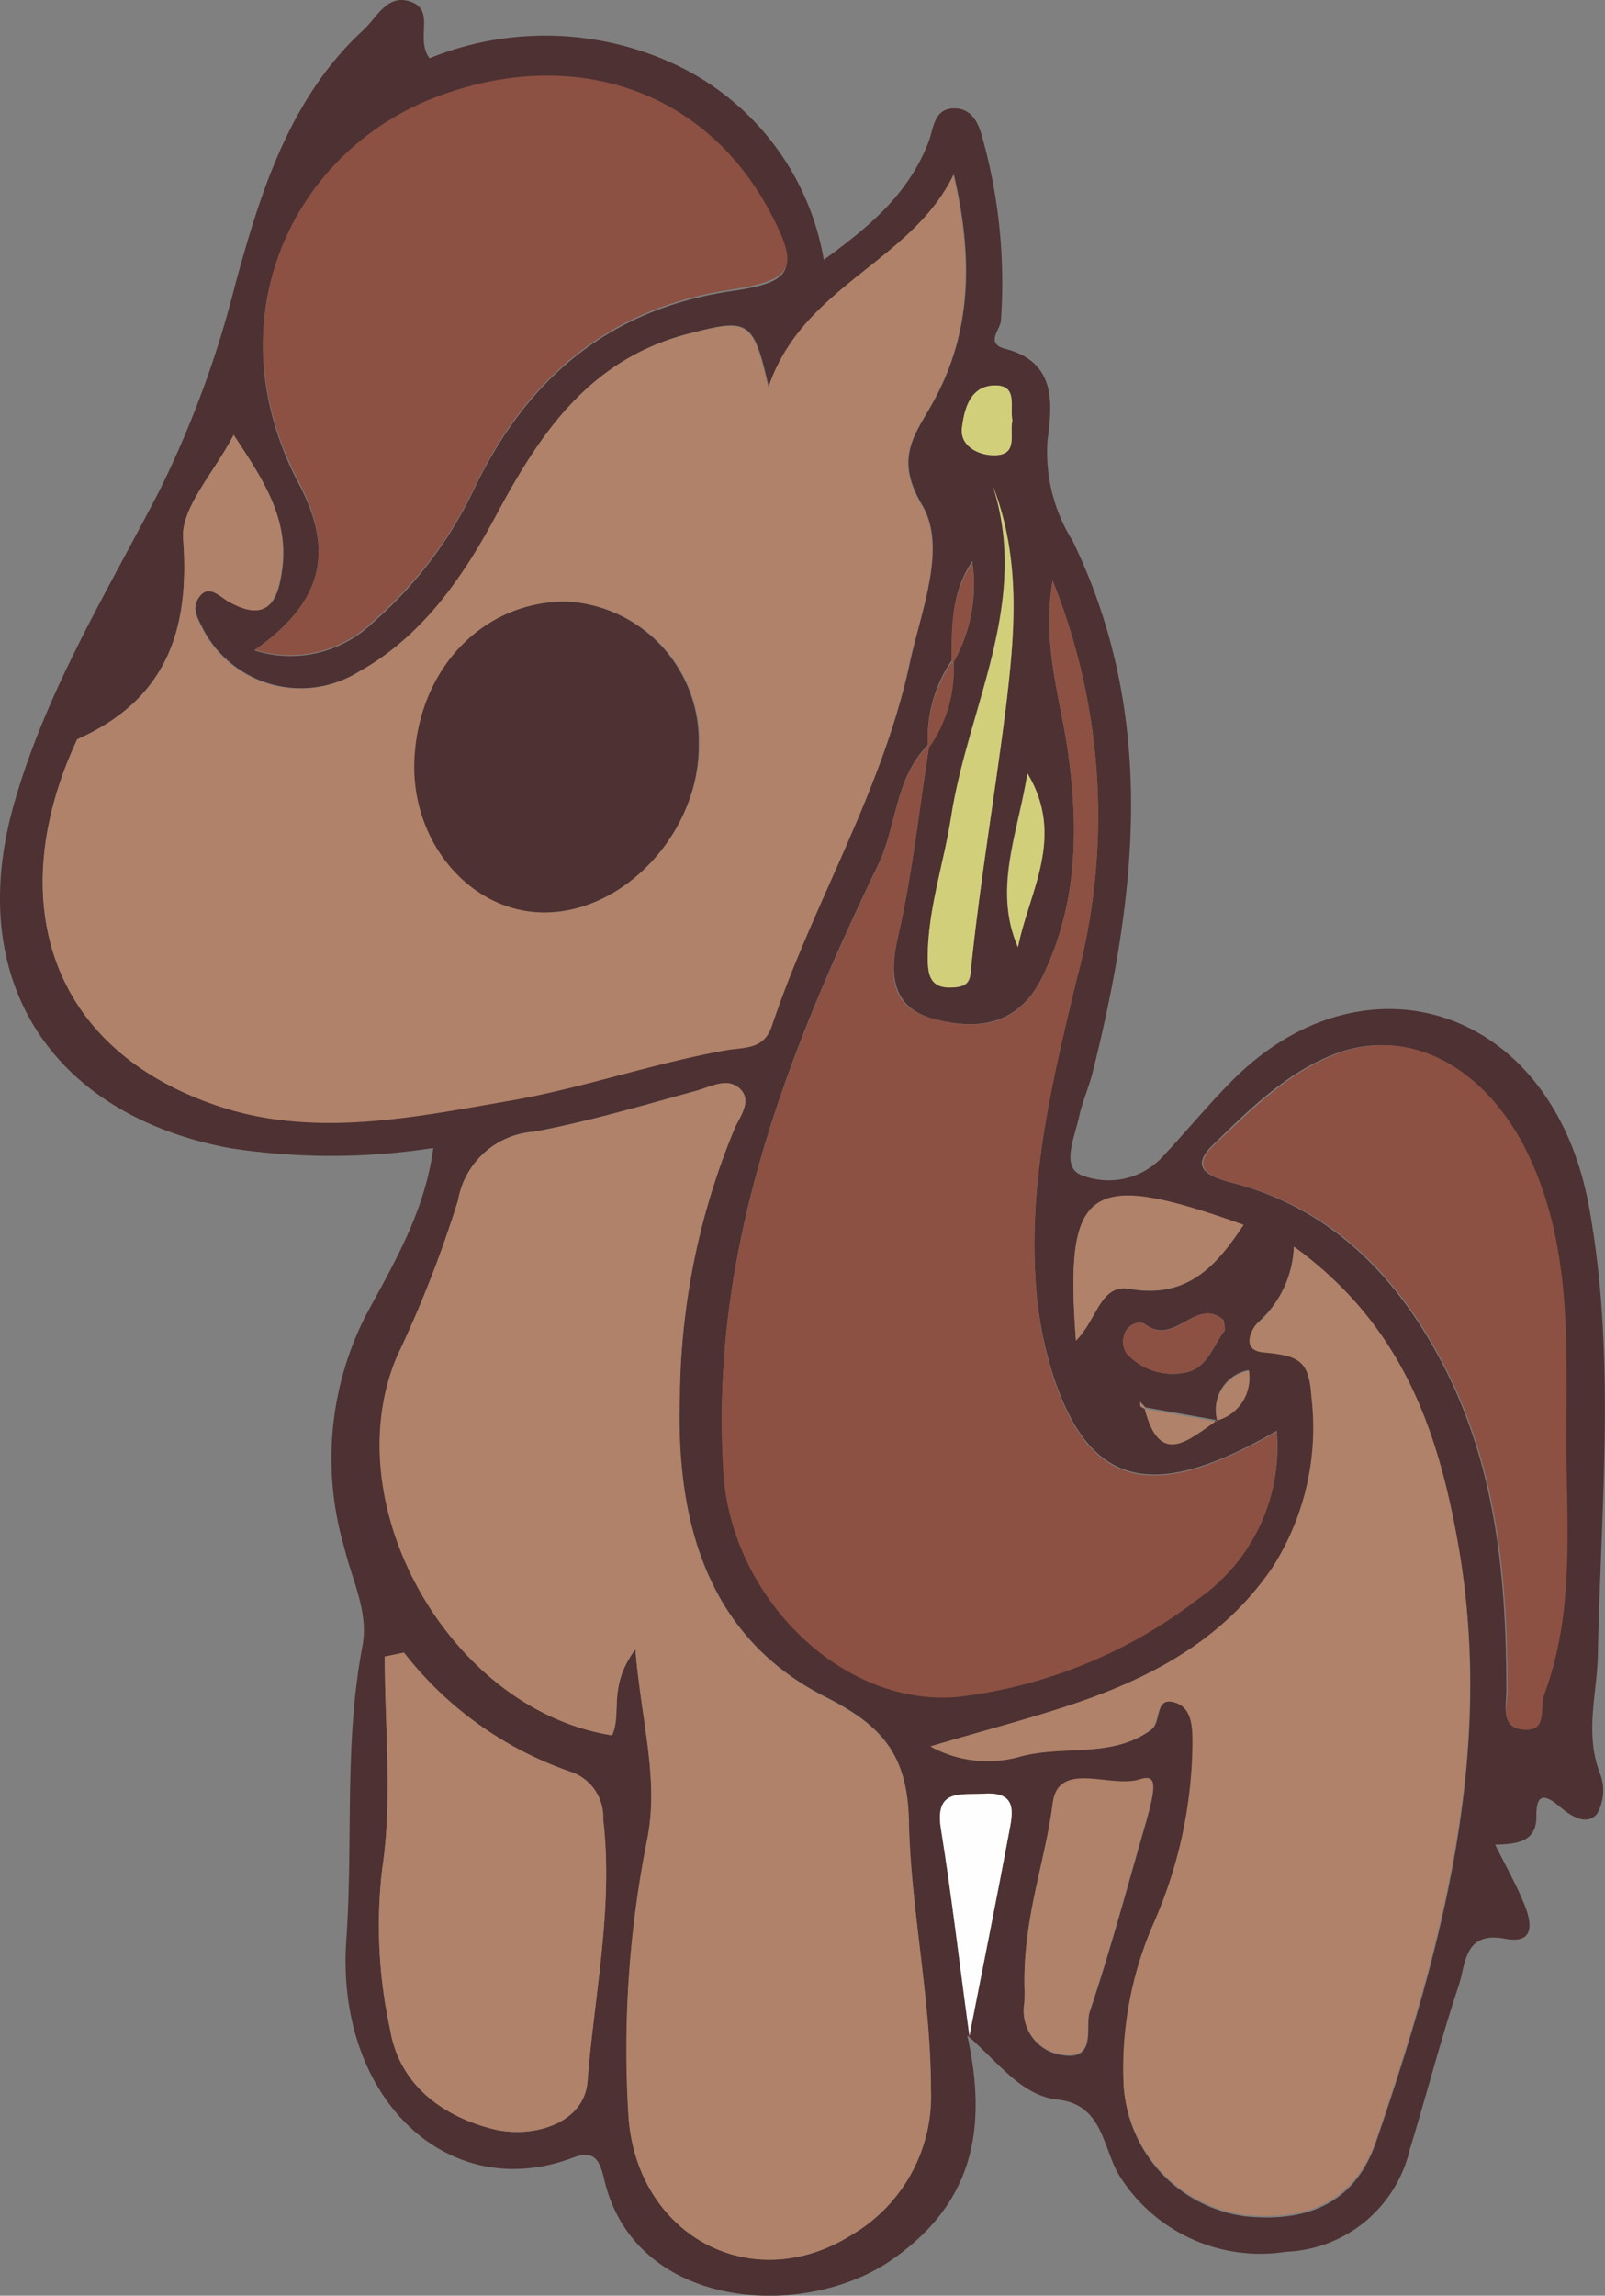 <svg xmlns="http://www.w3.org/2000/svg" viewBox="0 0 72.75 103.99"><rect x="0" y="0" width="72.75" height="103.99" fill="#808080" stroke="none"/><g id="Ebene_2" data-name="Ebene 2"><g id="Ebene_1-2" data-name="Ebene 1"><path d="M19.64,52a30,30,0,0,1-9.26,0C2.4,50.49-1.56,44.5.57,36.65,2,31.44,4.82,26.89,7.26,22.16a46.81,46.81,0,0,0,3.41-9.3c1.12-4.08,2.44-8.41,5.8-11.5C17.1.78,17.56-.32,18.65.09s.16,1.66.82,2.55a13.91,13.91,0,0,1,11,.22,12,12,0,0,1,6.87,8.91c2.11-1.53,3.84-3,4.74-5.32.25-.62.23-1.58,1.23-1.54s1.16,1.15,1.35,1.81a24.5,24.5,0,0,1,.71,7.78c0,.41-.75,1.05.19,1.3,2.34.6,2.14,2.5,1.92,4.15a7.59,7.59,0,0,0,1.15,4.57c3.8,7.86,2.93,15.9.91,24-.17.7-.48,1.37-.63,2.07-.19.92-.86,2.32.16,2.66a3.34,3.34,0,0,0,3.52-.74c1.12-1.18,2.14-2.44,3.29-3.59,6-6,14.5-3.33,16.15,5.77,1.21,6.64.55,13.37.4,20.06,0,1.87-.64,3.71.1,5.6a2.14,2.14,0,0,1-.14,1.81c-.44.54-1.13.15-1.65-.29s-1.12-.85-1.1.39-1,1.27-1.87,1.3c.5,1,1,1.88,1.35,2.77s.38,1.74-.91,1.49c-1.86-.35-1.77,1.16-2.09,2.12-.82,2.45-1.47,5-2.22,7.43A6,6,0,0,1,58.29,102a7.53,7.53,0,0,1-7.47-3.32c-.85-1.24-.74-3.33-2.86-3.57-1.63-.18-2.56-1.53-4.12-2.92,1,4.49.09,7.69-3.34,10.12-4,2.85-11.73,2.35-13.11-3.58-.2-.87-.45-1.36-1.4-1C20.27,99.9,15.18,95,15.7,87.83c.31-4.42-.11-8.88.73-13.27.29-1.55-.48-3-.83-4.48a14.26,14.26,0,0,1,1-10.53C17.87,57.2,19.26,54.87,19.64,52ZM43.22,30a7.15,7.15,0,0,0,.85-4.58c-1,1.5-.9,3-.94,4.51a6.19,6.19,0,0,0-1.07,3.82c-1.5,1.49-1.4,3.65-2.26,5.43-4.19,8.69-7.65,17.56-7,27.52.36,5.59,5.34,10.58,10.6,10.13a22.09,22.09,0,0,0,10.92-4.44,8.34,8.34,0,0,0,3.55-7.58c-5.55,3.22-8.41,2.56-10.07-2.32A17.39,17.39,0,0,1,46.94,58c-.31-4.69.78-9.15,1.86-13.64A28.55,28.55,0,0,0,47.71,26.3c-.48,2.9.33,5.25.68,7.64.51,3.55.47,7-1.15,10.32-1.05,2.13-2.82,2.42-4.82,1.92s-2.13-2-1.7-3.82c.64-2.8.94-5.68,1.39-8.52A6.06,6.06,0,0,0,43.22,30Zm8.7,33.75-.24-.26c0,.06,0,.14,0,.17a.67.67,0,0,0,.2.12c.68,2.7,2,1.37,3.27.53a2,2,0,0,0,1.45-2.25,1.82,1.82,0,0,0-1.43,2.27ZM10.59,19.7C9.72,21.39,8.19,23,8.3,24.4c.32,4.23-.82,7.31-4.8,9.09C.23,40.48,2,47.33,9.63,50c4.43,1.57,9,.62,13.41-.15,3.35-.58,6.61-1.74,10-2.32,1-.16,1.61-.13,1.94-1.11C36.86,40.89,40,35.83,41.25,30c.51-2.39,1.69-5.21.55-7.13-1.31-2.2-.25-3.26.54-4.73,1.77-3.24,1.73-6.64.9-10.23-1.93,4-6.86,5-8.39,9.64-.7-3.11-.94-3.13-3.63-2.44-4.51,1.16-6.77,4.56-8.76,8.32-1.51,2.83-3.32,5.43-6.2,7a5,5,0,0,1-7-1.84c-.25-.5-.59-1-.25-1.51.46-.68.94-.09,1.37.15,1.79,1,2.24,0,2.43-1.55C13.07,23.43,11.9,21.67,10.59,19.7Zm18.21,55c.28,3.35,1.08,5.89.54,8.63a48.53,48.53,0,0,0-.85,12.44c.33,5.48,5.57,8.3,10.1,5.47a7.28,7.28,0,0,0,3.61-6.6c0-4.09-.92-8.11-1-12.16-.06-3-1.22-4.32-3.77-5.61-5.49-2.77-6.79-8.15-6.61-13.62a32.32,32.32,0,0,1,2.5-12.18c.23-.51.78-1.23.23-1.75s-1.33-.1-2,.09c-2.44.67-4.87,1.39-7.34,1.85a3.75,3.75,0,0,0-3.44,3.1A52.92,52.92,0,0,1,18,61.43c-2.84,6.71,2.43,16,9.75,17.18C28.21,77.61,27.53,76.42,28.8,74.71ZM58.65,56.47A4.86,4.86,0,0,1,57,59.92c-.11.1-.76,1.13.31,1.25,1.65.19,2.09.41,2.2,2A11.76,11.76,0,0,1,57.7,71c-2.12,3.1-5.13,4.8-8.5,6-2.12.75-4.3,1.3-7,2.1a5.37,5.37,0,0,0,4,.48c2-.57,4.21.09,6-1.24.45-.34.14-1.52,1.08-1.23.78.24.78,1.16.8,1.88a20.62,20.62,0,0,1-1.76,8.15,16.36,16.36,0,0,0-1.38,7.39,6.35,6.35,0,0,0,5.46,5.86c3.09.33,5.12-.77,6-3.44,3-8.77,5.36-17.6,3.69-27C65.16,64.69,63.5,60,58.65,56.47Zm-47.1-27a5.38,5.38,0,0,0,5.38-1.29,18.59,18.59,0,0,0,4.55-6c2.38-5,6.12-8.19,11.72-9,2.74-.4,3-.95,1.73-3.44-3.1-5.89-9.35-7.58-15.34-5.21-6.25,2.47-10,9.84-6.05,17.38C15.18,25,14.62,27.29,11.55,29.44ZM71,65.21C71,61,71.2,56.73,69.4,52.67s-5.24-6.19-8.7-5c-2.27.8-4,2.52-5.65,4.12-1.07,1-.55,1.44.81,1.79,4.38,1.14,7.33,4.09,9.42,8,2.51,4.7,3,9.79,3,15,0,.67-.26,1.67.74,1.76s.7-1,.93-1.6C71.35,73,70.9,69.08,71,65.21ZM18.31,74.86l-.87.18c0,3.22.36,6.5-.12,9.65a22.08,22.08,0,0,0,.36,7.23c.41,2.48,2.34,3.91,4.58,4.5,1.85.49,4.22-.21,4.37-2.13.31-4,1.18-7.89.71-11.89a2.16,2.16,0,0,0-1.41-2.12A16.26,16.26,0,0,1,18.31,74.86ZM46.44,90.11c0-.09,0,.28,0,.64a2,2,0,0,0,1.75,2.35c1.52.23,1-1.26,1.2-1.94.94-2.81,1.71-5.67,2.53-8.52.56-1.94.45-2.26-.25-2-1.35.42-3.7-.9-3.95,1.1C47.37,84.38,46.35,86.94,46.44,90.11ZM45,22c1.7,5.33-1.13,10-1.89,15-.33,2.12-1.05,4.18-1.06,6.37,0,.83.1,1.42,1.15,1.35.89,0,.77-.48.85-1.21.41-3.83,1.06-7.63,1.54-11.45C46,28.7,46.31,25.32,45,22Zm3.75,38.74c1-1,1.09-2.59,2.46-2.35,2.6.45,3.92-1.05,5.14-2.9C49.32,53,48.24,53.67,48.77,60.73ZM43.94,92.22c.65-3.32,1.24-6.27,1.8-9.23.18-.92.36-1.84-1.15-1.74-1.09.06-2.23-.22-1.94,1.6C43.13,85.84,43.48,88.86,43.94,92.22Zm2.2-49.31c.5-2.53,2.17-5,.43-7.88C46.1,37.8,45,40.29,46.14,42.91Zm9.39,17.34c-.05-.2,0-.44-.15-.52-1.2-.91-2.17,1.23-3.45.27-.29-.22-.91,0-1,.58a.94.94,0,0,0,.15.74,2.82,2.82,0,0,0,2.71.84C54.75,61.94,55,60.92,55.53,60.25Zm-9.64-41.2c-.13-.63.29-1.63-.84-1.59s-1.35,1.13-1.45,1.92.69,1.24,1.44,1.24C46.19,20.64,45.74,19.65,45.89,19.05Z" style="fill:#4e3132"/><path d="M10.59,19.7c1.31,2,2.48,3.73,2.19,6-.19,1.51-.64,2.56-2.43,1.55-.43-.24-.91-.83-1.37-.15-.34.5,0,1,.25,1.51a5,5,0,0,0,7,1.84c2.88-1.61,4.69-4.21,6.2-7,2-3.76,4.25-7.16,8.76-8.32,2.69-.69,2.93-.67,3.63,2.44,1.53-4.62,6.46-5.67,8.39-9.64.83,3.59.87,7-.9,10.23-.79,1.47-1.85,2.53-.54,4.73,1.14,1.92,0,4.74-.55,7.13C40,35.83,36.86,40.89,35,46.44c-.33,1-1,1-1.94,1.11-3.36.58-6.62,1.74-10,2.32-4.44.77-9,1.72-13.41.15C2,47.33.23,40.48,3.5,33.49c4-1.78,5.12-4.86,4.8-9.09C8.19,23,9.72,21.39,10.59,19.7Zm15.08,7.55c-3.82,0-6.75,3.1-6.85,7.27-.09,3.7,2.59,6.81,5.89,6.81,3.66,0,7-3.71,7-7.65A6.32,6.32,0,0,0,25.67,27.25Z" style="fill:#b08269"/><path d="M28.8,74.71c-1.27,1.71-.59,2.9-1.08,3.89C20.4,77.46,15.13,68.14,18,61.43a52.92,52.92,0,0,0,2.76-7.06,3.75,3.75,0,0,1,3.44-3.1c2.47-.46,4.9-1.18,7.34-1.85.69-.19,1.44-.66,2-.09s0,1.24-.23,1.75a32.32,32.32,0,0,0-2.5,12.18c-.18,5.47,1.12,10.85,6.61,13.62,2.55,1.29,3.71,2.63,3.77,5.61.1,4.05,1,8.07,1,12.16a7.28,7.28,0,0,1-3.61,6.6c-4.53,2.83-9.77,0-10.1-5.47a48.53,48.53,0,0,1,.85-12.44C29.88,80.6,29.08,78.06,28.8,74.71Z" style="fill:#b08269"/><path d="M42.11,33.84c-.45,2.84-.75,5.72-1.39,8.52-.43,1.87-.39,3.3,1.7,3.82s3.77.21,4.82-1.92c1.62-3.31,1.66-6.77,1.15-10.32-.35-2.39-1.16-4.74-.68-7.64A28.55,28.55,0,0,1,48.8,44.38c-1.08,4.49-2.17,8.95-1.86,13.64a17.39,17.39,0,0,0,.85,4.51c1.66,4.88,4.52,5.54,10.07,2.32a8.34,8.34,0,0,1-3.55,7.58,22.09,22.09,0,0,1-10.92,4.44c-5.26.45-10.24-4.54-10.6-10.13-.64-10,2.82-18.83,7-27.52.86-1.78.76-3.94,2.26-5.43Z" style="fill:#8c5143"/><path d="M58.65,56.47c4.85,3.51,6.51,8.22,7.43,13.41,1.67,9.43-.74,18.26-3.69,27-.9,2.67-2.93,3.77-6,3.44a6.35,6.35,0,0,1-5.46-5.86,16.36,16.36,0,0,1,1.38-7.39A20.62,20.62,0,0,0,54.05,79c0-.72,0-1.64-.8-1.88-.94-.29-.63.89-1.08,1.23-1.79,1.33-4,.67-6,1.24a5.37,5.37,0,0,1-4-.48c2.69-.8,4.87-1.35,7-2.1,3.37-1.2,6.38-2.9,8.5-6a11.76,11.76,0,0,0,1.77-7.75c-.11-1.63-.55-1.85-2.2-2-1.07-.12-.42-1.15-.31-1.25A4.86,4.86,0,0,0,58.65,56.47Z" style="fill:#b08269"/><path d="M11.55,29.44c3.07-2.15,3.63-4.47,2-7.6-3.95-7.54-.2-14.91,6.05-17.38,6-2.37,12.24-.68,15.34,5.21,1.31,2.49,1,3-1.73,3.44-5.6.82-9.34,4-11.72,9a18.59,18.59,0,0,1-4.55,6A5.38,5.38,0,0,1,11.55,29.44Z" style="fill:#8c5143"/><path d="M71,65.21c0,3.87.4,7.78-1,11.54-.23.61.18,1.7-.93,1.6s-.74-1.09-.74-1.76c0-5.19-.48-10.28-3-15-2.09-3.92-5-6.87-9.42-8-1.36-.35-1.88-.79-.81-1.79,1.7-1.6,3.38-3.32,5.65-4.12,3.46-1.21,6.91.94,8.7,5S71,61,71,65.21Z" style="fill:#8c5143"/><path d="M18.31,74.86a16.26,16.26,0,0,0,7.62,5.42,2.16,2.16,0,0,1,1.41,2.12c.47,4-.4,7.94-.71,11.89-.15,1.92-2.52,2.62-4.37,2.13-2.24-.59-4.17-2-4.58-4.5a22.08,22.08,0,0,1-.36-7.23c.48-3.15.12-6.43.12-9.65Z" style="fill:#b08269"/><path d="M46.44,90.11c-.09-3.17.93-5.73,1.27-8.41.25-2,2.6-.68,3.95-1.1.7-.22.81.1.25,2-.82,2.85-1.59,5.71-2.53,8.52-.22.68.32,2.17-1.2,1.94a2,2,0,0,1-1.75-2.35C46.45,90.39,46.44,90,46.44,90.11Z" style="fill:#b08269"/><path d="M45,22c1.29,3.33,1,6.71.59,10.07-.48,3.82-1.13,7.62-1.54,11.45-.08.73,0,1.16-.85,1.21-1,.07-1.15-.52-1.15-1.35,0-2.19.73-4.25,1.06-6.37C43.89,32,46.72,27.32,45,22Z" style="fill:#d2cf7b"/><path d="M48.77,60.73c-.53-7.06.55-7.77,7.6-5.25-1.22,1.85-2.54,3.35-5.14,2.9C49.86,58.14,49.76,59.74,48.77,60.73Z" style="fill:#b08269"/><path d="M43.94,92.22c-.46-3.36-.81-6.38-1.29-9.37-.29-1.82.85-1.54,1.94-1.6,1.51-.1,1.33.82,1.15,1.74C45.18,86,44.59,88.9,43.94,92.22Z" style="fill:#fefefe"/><path d="M46.14,42.91c-1.13-2.62,0-5.11.43-7.88C48.31,37.93,46.64,40.38,46.14,42.91Z" style="fill:#d2cf7b"/><path d="M55.53,60.25c-.54.67-.78,1.69-1.75,1.91a2.82,2.82,0,0,1-2.71-.84.94.94,0,0,1-.15-.74c.1-.56.72-.8,1-.58,1.28,1,2.25-1.18,3.45-.27C55.49,59.81,55.48,60.05,55.53,60.25Z" style="fill:#8c5143"/><path d="M45.89,19.05c-.15.6.3,1.59-.85,1.57-.75,0-1.54-.46-1.44-1.24s.34-1.88,1.45-1.92S45.76,18.42,45.89,19.05Z" style="fill:#d2cf7b"/><path d="M55.16,64.35c-1.25.84-2.59,2.17-3.27-.53l0,0,3.26.58Z" style="fill:#b08269"/><path d="M43.13,30c0-1.49-.06-3,.94-4.51A7.15,7.15,0,0,1,43.22,30Z" style="fill:#8c5143"/><path d="M42.06,33.79A6.19,6.19,0,0,1,43.13,30l.09.07a6.06,6.06,0,0,1-1.11,3.8Z" style="fill:#8c5143"/><path d="M55.18,64.37a1.82,1.82,0,0,1,1.43-2.27,2,2,0,0,1-1.45,2.25Z" style="fill:#b08269"/><path d="M51.89,63.82a.67.67,0,0,1-.2-.12s0-.11,0-.17l.24.26Z" style="fill:#b08269"/><path d="M25.67,27.25a6.32,6.32,0,0,1,6,6.43c.07,3.94-3.31,7.65-7,7.65-3.3,0-6-3.11-5.89-6.81C18.92,30.35,21.85,27.24,25.67,27.25Z" style="fill:#4e3132"/></g></g></svg>